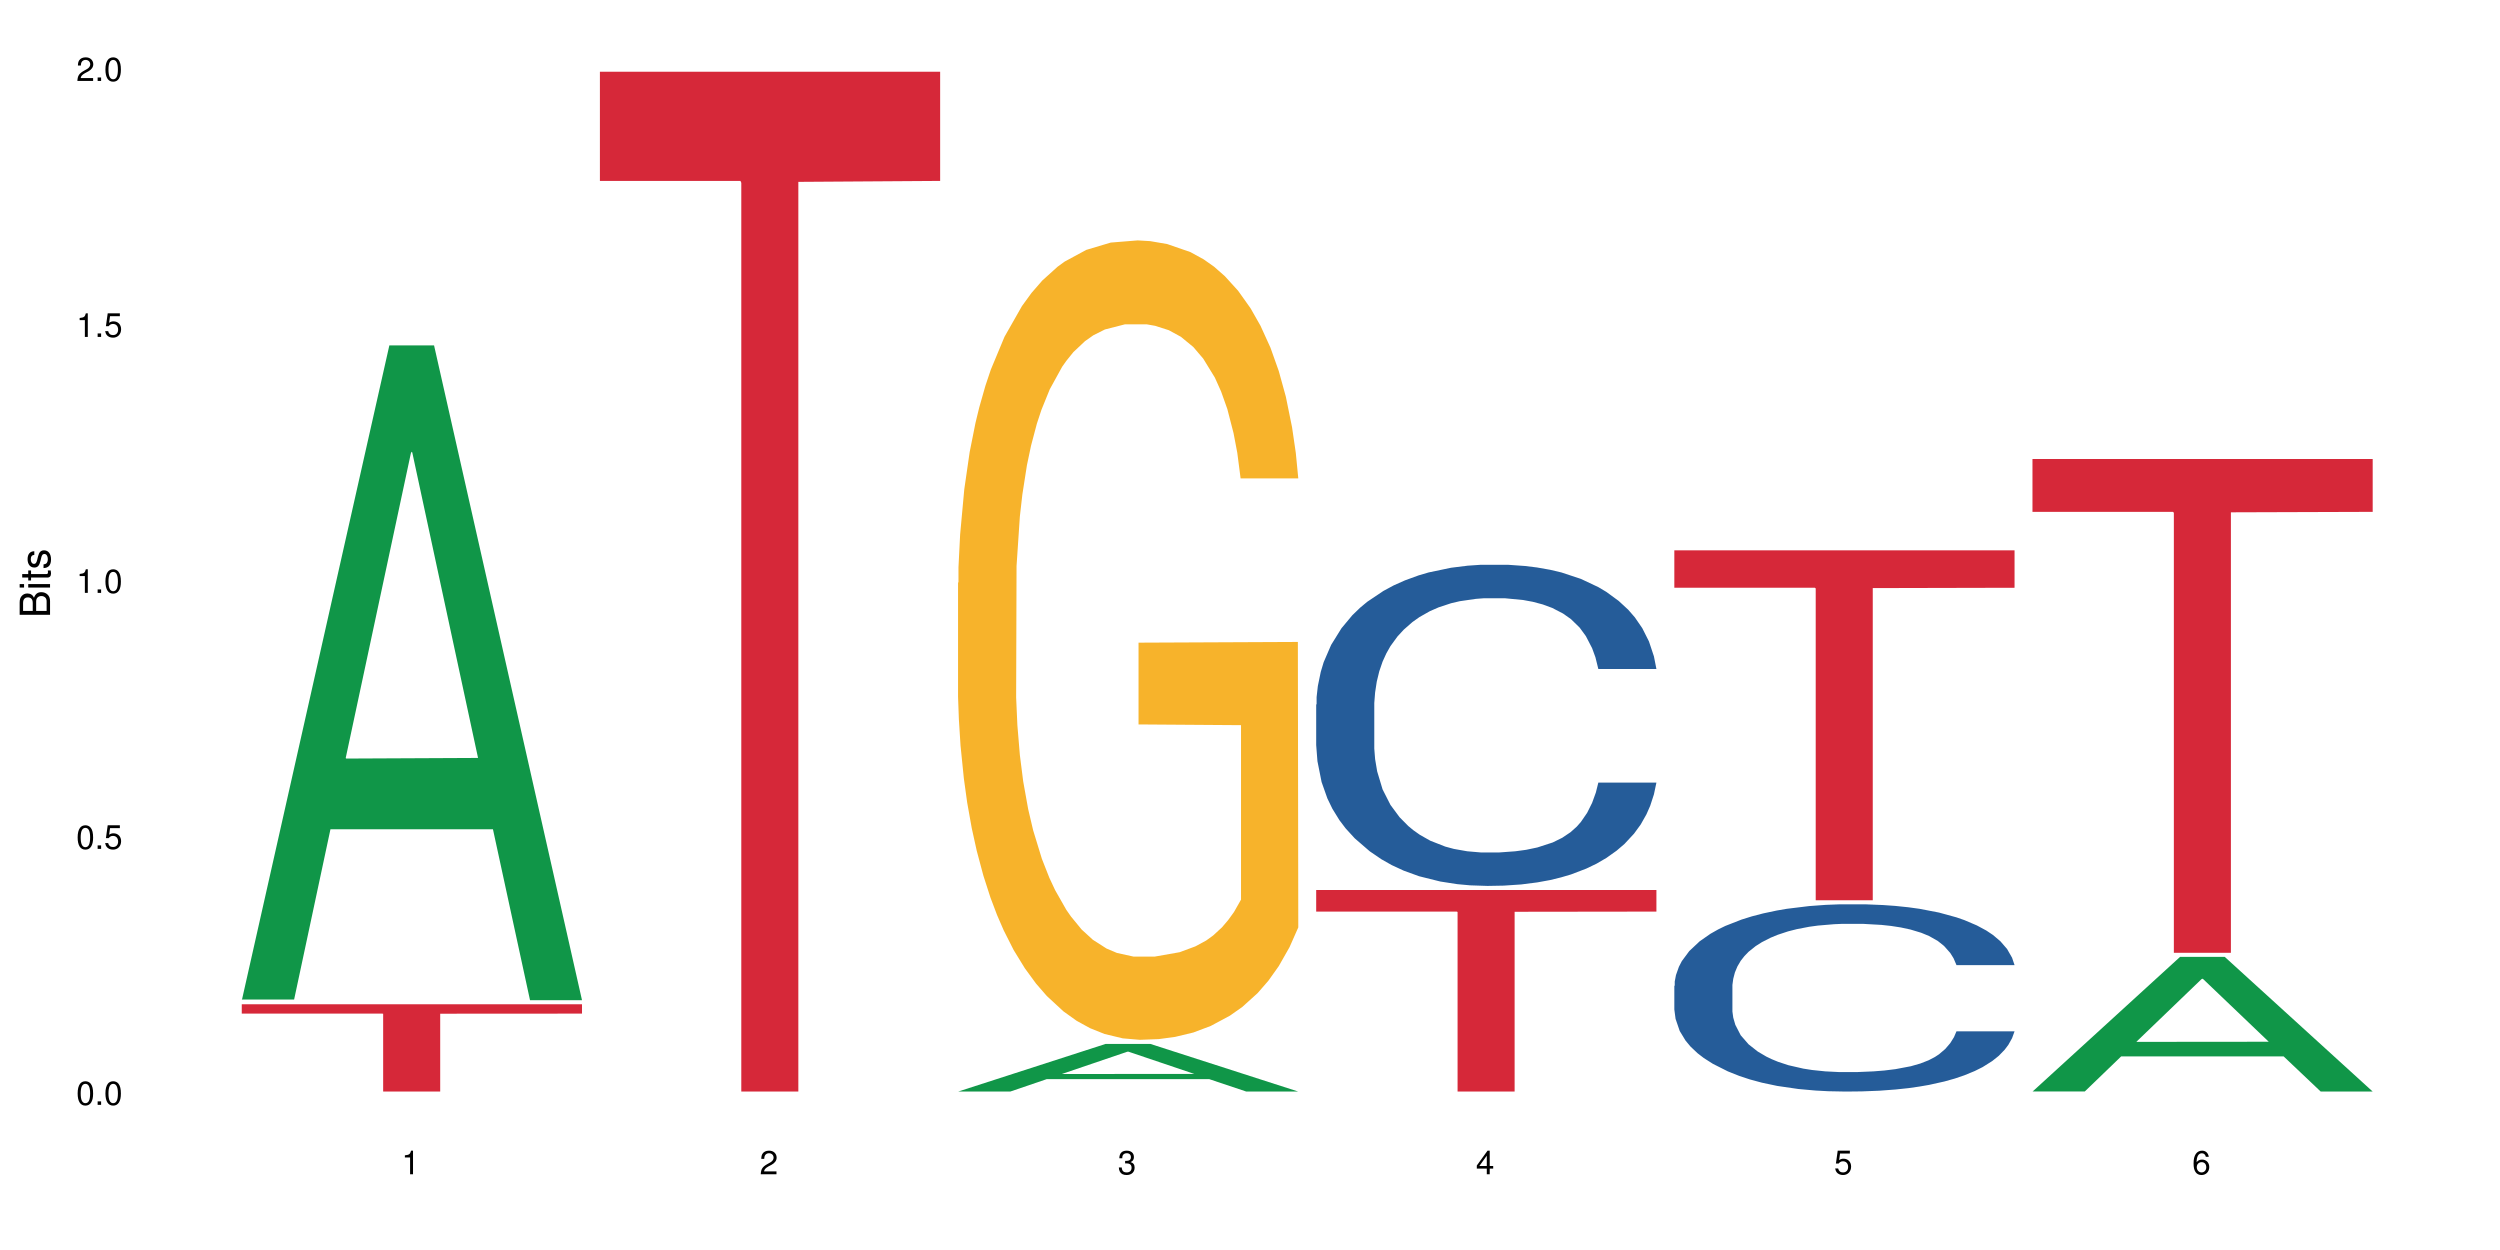 <?xml version="1.0" encoding="UTF-8"?>
<svg xmlns="http://www.w3.org/2000/svg" xmlns:xlink="http://www.w3.org/1999/xlink" width="720pt" height="360pt" viewBox="0 0 720 360" version="1.1">
<defs>
<g>
<symbol overflow="visible" id="glyph0-0">
<path style="stroke:none;" d=""/>
</symbol>
<symbol overflow="visible" id="glyph0-1">
<path style="stroke:none;" d="M 2.641 -6.797 C 2 -6.797 1.422 -6.531 1.078 -6.047 C 0.641 -5.453 0.406 -4.547 0.406 -3.297 C 0.406 -1 1.188 0.219 2.641 0.219 C 4.078 0.219 4.859 -1 4.859 -3.234 C 4.859 -4.562 4.656 -5.438 4.203 -6.047 C 3.844 -6.531 3.281 -6.797 2.641 -6.797 Z M 2.641 -6.047 C 3.547 -6.047 4 -5.125 4 -3.312 C 4 -1.375 3.562 -0.484 2.625 -0.484 C 1.734 -0.484 1.281 -1.422 1.281 -3.281 C 1.281 -5.141 1.734 -6.047 2.641 -6.047 Z M 2.641 -6.047 "/>
</symbol>
<symbol overflow="visible" id="glyph0-2">
<path style="stroke:none;" d="M 1.828 -1 L 0.828 -1 L 0.828 0 L 1.828 0 Z M 1.828 -1 "/>
</symbol>
<symbol overflow="visible" id="glyph0-3">
<path style="stroke:none;" d="M 4.562 -6.797 L 1.062 -6.797 L 0.547 -3.094 L 1.328 -3.094 C 1.719 -3.562 2.047 -3.734 2.578 -3.734 C 3.484 -3.734 4.062 -3.109 4.062 -2.094 C 4.062 -1.125 3.484 -0.531 2.578 -0.531 C 1.828 -0.531 1.375 -0.906 1.188 -1.672 L 0.328 -1.672 C 0.453 -1.109 0.547 -0.844 0.75 -0.594 C 1.125 -0.078 1.828 0.219 2.594 0.219 C 3.969 0.219 4.922 -0.781 4.922 -2.219 C 4.922 -3.562 4.031 -4.484 2.719 -4.484 C 2.25 -4.484 1.859 -4.359 1.469 -4.062 L 1.734 -5.969 L 4.562 -5.969 Z M 4.562 -6.797 "/>
</symbol>
<symbol overflow="visible" id="glyph0-4">
<path style="stroke:none;" d="M 2.484 -4.844 L 2.484 0 L 3.328 0 L 3.328 -6.797 L 2.766 -6.797 C 2.469 -5.75 2.281 -5.609 0.984 -5.453 L 0.984 -4.844 Z M 2.484 -4.844 "/>
</symbol>
<symbol overflow="visible" id="glyph0-5">
<path style="stroke:none;" d="M 4.859 -0.828 L 1.281 -0.828 C 1.359 -1.391 1.672 -1.75 2.5 -2.234 L 3.469 -2.75 C 4.406 -3.266 4.906 -3.969 4.906 -4.812 C 4.906 -5.375 4.672 -5.906 4.266 -6.266 C 3.859 -6.625 3.375 -6.797 2.719 -6.797 C 1.859 -6.797 1.219 -6.5 0.844 -5.922 C 0.609 -5.562 0.5 -5.125 0.484 -4.438 L 1.328 -4.438 C 1.359 -4.906 1.406 -5.188 1.531 -5.406 C 1.75 -5.812 2.188 -6.062 2.703 -6.062 C 3.469 -6.062 4.031 -5.516 4.031 -4.781 C 4.031 -4.25 3.719 -3.797 3.125 -3.438 L 2.234 -2.938 C 0.812 -2.141 0.406 -1.5 0.328 0 L 4.859 0 Z M 4.859 -0.828 "/>
</symbol>
<symbol overflow="visible" id="glyph0-6">
<path style="stroke:none;" d="M 2.125 -3.125 L 2.578 -3.125 C 3.516 -3.125 3.984 -2.703 3.984 -1.891 C 3.984 -1.031 3.469 -0.531 2.578 -0.531 C 1.656 -0.531 1.203 -0.984 1.156 -1.969 L 0.312 -1.969 C 0.344 -1.422 0.438 -1.078 0.609 -0.766 C 0.953 -0.109 1.625 0.219 2.547 0.219 C 3.953 0.219 4.859 -0.609 4.859 -1.906 C 4.859 -2.766 4.516 -3.25 3.703 -3.516 C 4.344 -3.766 4.656 -4.25 4.656 -4.938 C 4.656 -6.109 3.875 -6.797 2.578 -6.797 C 1.203 -6.797 0.484 -6.047 0.453 -4.609 L 1.297 -4.609 C 1.312 -5.016 1.344 -5.25 1.453 -5.453 C 1.641 -5.828 2.062 -6.062 2.594 -6.062 C 3.344 -6.062 3.797 -5.625 3.797 -4.906 C 3.797 -4.422 3.609 -4.141 3.25 -3.984 C 3.016 -3.891 2.719 -3.844 2.125 -3.844 Z M 2.125 -3.125 "/>
</symbol>
<symbol overflow="visible" id="glyph0-7">
<path style="stroke:none;" d="M 3.141 -1.625 L 3.141 0 L 3.984 0 L 3.984 -1.625 L 4.984 -1.625 L 4.984 -2.391 L 3.984 -2.391 L 3.984 -6.797 L 3.359 -6.797 L 0.266 -2.516 L 0.266 -1.625 Z M 3.141 -2.391 L 1 -2.391 L 3.141 -5.359 Z M 3.141 -2.391 "/>
</symbol>
<symbol overflow="visible" id="glyph0-8">
<path style="stroke:none;" d="M 4.781 -5.031 C 4.609 -6.141 3.891 -6.797 2.844 -6.797 C 2.094 -6.797 1.422 -6.438 1.031 -5.828 C 0.609 -5.172 0.406 -4.344 0.406 -3.094 C 0.406 -1.953 0.578 -1.234 0.984 -0.625 C 1.359 -0.078 1.953 0.219 2.703 0.219 C 3.984 0.219 4.922 -0.734 4.922 -2.078 C 4.922 -3.344 4.062 -4.234 2.844 -4.234 C 2.172 -4.234 1.641 -3.969 1.281 -3.469 C 1.281 -5.125 1.828 -6.047 2.797 -6.047 C 3.391 -6.047 3.797 -5.672 3.938 -5.031 Z M 2.734 -3.484 C 3.547 -3.484 4.062 -2.922 4.062 -2 C 4.062 -1.156 3.484 -0.531 2.703 -0.531 C 1.922 -0.531 1.328 -1.188 1.328 -2.047 C 1.328 -2.891 1.906 -3.484 2.734 -3.484 Z M 2.734 -3.484 "/>
</symbol>
<symbol overflow="visible" id="glyph1-0">
<path style="stroke:none;" d=""/>
</symbol>
<symbol overflow="visible" id="glyph1-1">
<path style="stroke:none;" d="M 0 -0.953 L 0 -4.891 C 0 -5.719 -0.234 -6.344 -0.734 -6.797 C -1.188 -7.234 -1.812 -7.469 -2.5 -7.469 C -3.547 -7.469 -4.188 -7 -4.625 -5.875 C -4.984 -6.672 -5.641 -7.094 -6.531 -7.094 C -7.156 -7.094 -7.734 -6.859 -8.141 -6.391 C -8.562 -5.938 -8.75 -5.344 -8.75 -4.5 L -8.75 -0.953 Z M -4.984 -2.062 L -7.766 -2.062 L -7.766 -4.219 C -7.766 -4.844 -7.688 -5.203 -7.453 -5.5 C -7.219 -5.812 -6.859 -5.969 -6.375 -5.969 C -5.906 -5.969 -5.531 -5.812 -5.297 -5.5 C -5.062 -5.203 -4.984 -4.844 -4.984 -4.219 Z M -0.984 -2.062 L -4 -2.062 L -4 -4.781 C -4 -5.328 -3.859 -5.688 -3.578 -5.953 C -3.297 -6.219 -2.922 -6.359 -2.484 -6.359 C -2.062 -6.359 -1.688 -6.219 -1.406 -5.953 C -1.109 -5.688 -0.984 -5.328 -0.984 -4.781 Z M -0.984 -2.062 "/>
</symbol>
<symbol overflow="visible" id="glyph1-2">
<path style="stroke:none;" d="M -6.281 -1.797 L -6.281 -0.797 L 0 -0.797 L 0 -1.797 Z M -8.75 -1.797 L -8.75 -0.797 L -7.484 -0.797 L -7.484 -1.797 Z M -8.75 -1.797 "/>
</symbol>
<symbol overflow="visible" id="glyph1-3">
<path style="stroke:none;" d="M -6.281 -3.047 L -6.281 -2.016 L -8.016 -2.016 L -8.016 -1.016 L -6.281 -1.016 L -6.281 -0.172 L -5.469 -0.172 L -5.469 -1.016 L -0.719 -1.016 C -0.078 -1.016 0.281 -1.453 0.281 -2.234 C 0.281 -2.469 0.25 -2.719 0.188 -3.047 L -0.641 -3.047 C -0.609 -2.922 -0.594 -2.766 -0.594 -2.562 C -0.594 -2.141 -0.719 -2.016 -1.156 -2.016 L -5.469 -2.016 L -5.469 -3.047 Z M -6.281 -3.047 "/>
</symbol>
<symbol overflow="visible" id="glyph1-4">
<path style="stroke:none;" d="M -4.531 -5.25 C -5.766 -5.25 -6.469 -4.422 -6.469 -2.969 C -6.469 -1.516 -5.719 -0.562 -4.547 -0.562 C -3.562 -0.562 -3.094 -1.062 -2.734 -2.562 L -2.516 -3.484 C -2.344 -4.188 -2.094 -4.469 -1.625 -4.469 C -1.047 -4.469 -0.641 -3.875 -0.641 -3 C -0.641 -2.453 -0.797 -2 -1.062 -1.75 C -1.25 -1.594 -1.422 -1.531 -1.875 -1.469 L -1.875 -0.406 C -0.422 -0.453 0.281 -1.266 0.281 -2.922 C 0.281 -4.5 -0.5 -5.516 -1.719 -5.516 C -2.656 -5.516 -3.172 -4.984 -3.469 -3.734 L -3.703 -2.766 C -3.891 -1.953 -4.156 -1.609 -4.594 -1.609 C -5.172 -1.609 -5.547 -2.125 -5.547 -2.938 C -5.547 -3.75 -5.203 -4.172 -4.531 -4.203 Z M -4.531 -5.25 "/>
</symbol>
</g>
</defs>
<g id="surface20778">
<rect x="0" y="0" width="720" height="360" style="fill:rgb(100%,100%,100%);fill-opacity:1;stroke:none;"/>
<path style=" stroke:none;fill-rule:nonzero;fill:rgb(6.275%,58.824%,28.235%);fill-opacity:1;" d="M 69.629 287.875 L 69.734 287.699 L 112.133 99.473 L 125.008 99.473 L 167.617 288.055 L 152.645 288.055 L 141.969 238.828 L 95.172 238.828 L 84.703 287.875 L 69.629 287.875 L 99.676 218.465 L 137.676 218.285 L 118.727 130.281 L 118.52 130.105 L 118.309 130.637 L 99.57 218.285 L 99.676 218.465 Z M 69.629 287.875 "/>
<path style=" stroke:none;fill-rule:nonzero;fill:rgb(83.922%,15.686%,22.353%);fill-opacity:1;" d="M 69.629 289.234 L 167.617 289.234 L 167.617 291.922 L 126.777 291.949 L 126.777 314.371 L 110.348 314.371 L 110.348 291.973 L 110.109 291.922 L 69.629 291.922 Z M 69.629 289.234 "/>
<path style=" stroke:none;fill-rule:nonzero;fill:rgb(83.922%,15.686%,22.353%);fill-opacity:1;" d="M 172.773 20.664 L 270.762 20.664 L 270.762 52.102 L 229.922 52.379 L 229.922 314.371 L 213.492 314.371 L 213.492 52.652 L 213.254 52.102 L 172.773 52.102 Z M 172.773 20.664 "/>
<path style=" stroke:none;fill-rule:nonzero;fill:rgb(6.275%,58.824%,28.235%);fill-opacity:1;" d="M 275.918 314.359 L 276.023 314.344 L 318.422 300.648 L 331.297 300.648 L 373.906 314.371 L 358.934 314.371 L 348.258 310.789 L 301.461 310.789 L 290.992 314.359 L 275.918 314.359 L 305.961 309.309 L 343.965 309.293 L 325.016 302.891 L 324.805 302.879 L 324.598 302.918 L 305.859 309.293 L 305.961 309.309 Z M 275.918 314.359 "/>
<path style=" stroke:none;fill-rule:nonzero;fill:rgb(96.863%,70.196%,16.863%);fill-opacity:1;" d="M 275.918 167.848 L 276.039 167.637 L 276.039 163.43 L 276.516 153.969 L 277.711 140.934 L 279.262 130.211 L 280.938 121.801 L 282.012 117.383 L 283.805 111.074 L 285.359 106.449 L 289.301 96.988 L 294.32 88.156 L 297.07 84.371 L 300.176 80.797 L 304.598 76.805 L 306.629 75.332 L 312.844 71.969 L 319.891 69.863 L 327.66 69.234 L 331.246 69.445 L 336.145 70.285 L 342.836 72.598 L 346.66 74.699 L 349.648 76.805 L 352.754 79.535 L 356.578 83.742 L 360.164 88.789 L 363.031 93.836 L 365.898 100.141 L 368.289 106.871 L 370.32 114.23 L 372.113 123.059 L 373.188 130.418 L 373.906 137.777 L 357.293 137.777 L 356.34 130.418 L 355.262 124.742 L 353.473 117.805 L 351.68 112.758 L 349.887 108.762 L 346.539 103.297 L 343.672 99.934 L 340.086 96.988 L 336.621 95.098 L 332.68 93.836 L 330.289 93.414 L 323.957 93.414 L 318.219 94.887 L 314.875 96.566 L 312.484 98.25 L 309.137 101.402 L 307.105 103.926 L 305.91 105.609 L 302.328 112.125 L 299.938 118.016 L 298.621 122.008 L 296.949 128.316 L 295.754 133.992 L 294.441 142.406 L 293.723 148.711 L 292.766 163.012 L 292.648 200.855 L 293.004 208.848 L 293.723 217.469 L 294.68 225.035 L 296.113 233.027 L 297.547 239.125 L 300.055 247.324 L 302.207 252.793 L 303.879 256.367 L 307.105 262.043 L 308.422 263.934 L 311.527 267.719 L 314.754 270.664 L 318.699 273.188 L 321.684 274.449 L 326.465 275.5 L 332.559 275.5 L 339.73 274.238 L 344.27 272.555 L 347.375 270.875 L 349.406 269.402 L 351.918 267.09 L 353.711 264.984 L 355.383 262.672 L 357.414 259.098 L 357.414 208.848 L 327.898 208.637 L 327.898 185.086 L 373.785 184.879 L 373.906 267.09 L 371.395 272.766 L 368.289 278.234 L 365.301 282.438 L 362.195 286.012 L 357.773 290.008 L 354.188 292.531 L 348.691 295.473 L 343.672 297.367 L 338.414 298.629 L 333.754 299.258 L 328.258 299.469 L 323.359 299.047 L 318.102 297.785 L 313.918 296.105 L 310.094 294.004 L 306.27 291.27 L 301.488 286.852 L 298.383 283.277 L 295.156 278.863 L 291.93 273.605 L 289.062 267.93 L 287.148 263.516 L 285.238 258.469 L 283.207 252.16 L 281.297 245.012 L 279.859 238.492 L 278.547 231.133 L 277.59 224.195 L 276.633 214.734 L 276.156 207.164 L 275.918 200.648 Z M 275.918 167.848 "/>
<path style=" stroke:none;fill-rule:nonzero;fill:rgb(14.51%,36.078%,60%);fill-opacity:1;" d="M 379.062 202.902 L 379.18 202.82 L 379.18 200.789 L 379.539 197.578 L 380.375 193.52 L 381.211 190.73 L 383.363 185.742 L 386.352 180.926 L 389.457 177.203 L 391.727 175.008 L 393.762 173.316 L 398.422 170.188 L 401.406 168.582 L 404.633 167.145 L 408.578 165.707 L 411.445 164.863 L 417.898 163.512 L 422.68 162.918 L 426.383 162.664 L 434.387 162.664 L 439.168 163.004 L 442.633 163.426 L 446.457 164.102 L 449.684 164.863 L 455.301 166.723 L 460.32 169.09 L 462.59 170.441 L 466.176 173.062 L 468.922 175.598 L 470.836 177.797 L 472.984 180.926 L 474.898 184.727 L 476.332 189.039 L 477.047 192.676 L 460.32 192.676 L 459.484 189.293 L 458.527 186.672 L 456.734 183.207 L 454.941 180.754 L 452.434 178.305 L 450.16 176.699 L 447.055 175.09 L 444.309 174.078 L 441.438 173.316 L 438.691 172.809 L 433.434 172.301 L 427.34 172.301 L 425.066 172.473 L 420.406 173.148 L 417.898 173.738 L 414.312 174.922 L 411.805 176.02 L 408.816 177.711 L 406.785 179.148 L 404.277 181.348 L 402.484 183.293 L 400.453 186.082 L 399.258 188.195 L 398.18 190.562 L 397.227 193.352 L 396.508 196.309 L 396.031 199.438 L 395.793 202.48 L 395.793 215.582 L 396.031 218.625 L 396.629 222.176 L 398.18 227.332 L 400.453 231.812 L 403.082 235.363 L 405.59 237.898 L 407.023 239.082 L 408.938 240.438 L 411.922 242.125 L 416.227 243.816 L 418.734 244.492 L 422.559 245.168 L 426.5 245.508 L 431.758 245.508 L 436.422 245.168 L 439.527 244.746 L 442.754 244.07 L 447.176 242.633 L 449.922 241.281 L 452.312 239.676 L 454.105 238.07 L 455.301 236.715 L 457.094 234.098 L 458.527 231.223 L 459.602 228.262 L 460.32 225.391 L 477.047 225.391 L 476.332 228.77 L 475.258 232.066 L 474.18 234.52 L 472.508 237.477 L 470.598 240.098 L 467.848 243.055 L 465.578 245 L 462.59 247.113 L 459.84 248.719 L 456.855 250.156 L 452.434 251.848 L 449.566 252.691 L 446.457 253.453 L 442.754 254.129 L 438.094 254.723 L 433.074 255.059 L 428.414 255.145 L 423.395 254.977 L 419.691 254.637 L 414.793 253.875 L 408.695 252.355 L 404.277 250.75 L 400.809 249.145 L 397.824 247.453 L 394.477 245.168 L 390.176 241.449 L 387.547 238.578 L 385.754 236.211 L 383.723 232.914 L 382.289 229.953 L 380.617 225.219 L 379.422 219.219 L 379.062 214.57 Z M 379.062 202.902 "/>
<path style=" stroke:none;fill-rule:nonzero;fill:rgb(83.922%,15.686%,22.353%);fill-opacity:1;" d="M 379.062 256.324 L 477.047 256.324 L 477.047 262.539 L 436.211 262.594 L 436.211 314.371 L 419.781 314.371 L 419.781 262.648 L 419.543 262.539 L 379.062 262.539 Z M 379.062 256.324 "/>
<path style=" stroke:none;fill-rule:nonzero;fill:rgb(14.51%,36.078%,60%);fill-opacity:1;" d="M 482.207 283.914 L 482.324 283.863 L 482.324 282.684 L 482.684 280.809 L 483.52 278.445 L 484.355 276.816 L 486.508 273.91 L 489.496 271.102 L 492.602 268.934 L 494.871 267.652 L 496.902 266.664 L 501.562 264.84 L 504.551 263.906 L 507.777 263.066 L 511.723 262.23 L 514.59 261.738 L 521.043 260.949 L 525.82 260.602 L 529.527 260.457 L 537.531 260.457 L 542.312 260.652 L 545.777 260.898 L 549.602 261.293 L 552.828 261.738 L 558.445 262.82 L 563.465 264.199 L 565.734 264.988 L 569.32 266.516 L 572.066 267.996 L 573.98 269.277 L 576.129 271.102 L 578.043 273.316 L 579.477 275.832 L 580.191 277.949 L 563.465 277.949 L 562.625 275.98 L 561.672 274.453 L 559.879 272.43 L 558.086 271 L 555.578 269.574 L 553.305 268.637 L 550.199 267.699 L 547.449 267.109 L 544.582 266.664 L 541.836 266.371 L 536.578 266.074 L 530.484 266.074 L 528.211 266.172 L 523.551 266.566 L 521.043 266.91 L 517.457 267.602 L 514.949 268.242 L 511.961 269.227 L 509.93 270.066 L 507.418 271.348 L 505.629 272.48 L 503.598 274.105 L 502.402 275.34 L 501.324 276.719 L 500.371 278.344 L 499.652 280.07 L 499.176 281.895 L 498.934 283.668 L 498.934 291.305 L 499.176 293.082 L 499.773 295.148 L 501.324 298.156 L 503.598 300.77 L 506.227 302.84 L 508.734 304.316 L 510.168 305.008 L 512.078 305.797 L 515.066 306.781 L 519.371 307.766 L 521.879 308.16 L 525.703 308.555 L 529.645 308.754 L 534.902 308.754 L 539.562 308.555 L 542.672 308.309 L 545.898 307.914 L 550.32 307.078 L 553.066 306.289 L 555.457 305.352 L 557.25 304.414 L 558.445 303.629 L 560.238 302.098 L 561.672 300.422 L 562.746 298.699 L 563.465 297.023 L 580.191 297.023 L 579.477 298.996 L 578.402 300.918 L 577.324 302.344 L 575.652 304.07 L 573.738 305.598 L 570.992 307.324 L 568.723 308.457 L 565.734 309.688 L 562.984 310.625 L 559.996 311.465 L 555.578 312.449 L 552.707 312.941 L 549.602 313.387 L 545.898 313.777 L 541.238 314.125 L 536.219 314.32 L 531.559 314.371 L 526.539 314.273 L 522.836 314.074 L 517.934 313.633 L 511.84 312.746 L 507.418 311.809 L 503.953 310.871 L 500.969 309.887 L 497.621 308.555 L 493.32 306.387 L 490.691 304.711 L 488.898 303.332 L 486.867 301.41 L 485.434 299.684 L 483.758 296.926 L 482.562 293.426 L 482.207 290.715 Z M 482.207 283.914 "/>
<path style=" stroke:none;fill-rule:nonzero;fill:rgb(83.922%,15.686%,22.353%);fill-opacity:1;" d="M 482.207 158.488 L 580.191 158.488 L 580.191 169.277 L 539.355 169.371 L 539.355 259.277 L 522.926 259.277 L 522.926 169.465 L 522.688 169.277 L 482.207 169.277 Z M 482.207 158.488 "/>
<path style=" stroke:none;fill-rule:nonzero;fill:rgb(6.275%,58.824%,28.235%);fill-opacity:1;" d="M 585.352 314.336 L 585.453 314.297 L 627.852 275.586 L 640.73 275.586 L 683.336 314.371 L 668.367 314.371 L 657.688 304.246 L 610.895 304.246 L 600.426 314.336 L 585.352 314.336 L 615.395 300.059 L 653.398 300.023 L 634.449 281.922 L 634.238 281.887 L 634.031 281.996 L 615.289 300.023 L 615.395 300.059 Z M 585.352 314.336 "/>
<path style=" stroke:none;fill-rule:nonzero;fill:rgb(83.922%,15.686%,22.353%);fill-opacity:1;" d="M 585.352 132.191 L 683.336 132.191 L 683.336 147.414 L 642.5 147.547 L 642.5 274.406 L 626.07 274.406 L 626.07 147.68 L 625.832 147.414 L 585.352 147.414 Z M 585.352 132.191 "/>
<g style="fill:rgb(0%,0%,0%);fill-opacity:1;">
  <use xlink:href="#glyph0-1" x="21.957" y="318.198"/>
  <use xlink:href="#glyph0-2" x="27.291" y="318.198"/>
  <use xlink:href="#glyph0-1" x="29.958" y="318.198"/>
</g>
<g style="fill:rgb(0%,0%,0%);fill-opacity:1;">
  <use xlink:href="#glyph0-1" x="21.957" y="244.476"/>
  <use xlink:href="#glyph0-2" x="27.291" y="244.476"/>
  <use xlink:href="#glyph0-3" x="29.958" y="244.476"/>
</g>
<g style="fill:rgb(0%,0%,0%);fill-opacity:1;">
  <use xlink:href="#glyph0-4" x="21.957" y="170.753"/>
  <use xlink:href="#glyph0-2" x="27.291" y="170.753"/>
  <use xlink:href="#glyph0-1" x="29.958" y="170.753"/>
</g>
<g style="fill:rgb(0%,0%,0%);fill-opacity:1;">
  <use xlink:href="#glyph0-4" x="21.957" y="97.034"/>
  <use xlink:href="#glyph0-2" x="27.291" y="97.034"/>
  <use xlink:href="#glyph0-3" x="29.958" y="97.034"/>
</g>
<g style="fill:rgb(0%,0%,0%);fill-opacity:1;">
  <use xlink:href="#glyph0-5" x="21.957" y="23.312"/>
  <use xlink:href="#glyph0-2" x="27.291" y="23.312"/>
  <use xlink:href="#glyph0-1" x="29.958" y="23.312"/>
</g>
<g style="fill:rgb(0%,0%,0%);fill-opacity:1;">
  <use xlink:href="#glyph0-4" x="115.621" y="338.19"/>
</g>
<g style="fill:rgb(0%,0%,0%);fill-opacity:1;">
  <use xlink:href="#glyph0-5" x="218.766" y="338.19"/>
</g>
<g style="fill:rgb(0%,0%,0%);fill-opacity:1;">
  <use xlink:href="#glyph0-6" x="321.91" y="338.19"/>
</g>
<g style="fill:rgb(0%,0%,0%);fill-opacity:1;">
  <use xlink:href="#glyph0-7" x="425.055" y="338.19"/>
</g>
<g style="fill:rgb(0%,0%,0%);fill-opacity:1;">
  <use xlink:href="#glyph0-3" x="528.199" y="338.19"/>
</g>
<g style="fill:rgb(0%,0%,0%);fill-opacity:1;">
  <use xlink:href="#glyph0-8" x="631.344" y="338.19"/>
</g>
<g style="fill:rgb(0%,0%,0%);fill-opacity:1;">
  <use xlink:href="#glyph1-1" x="14.412" y="178.016"/>
  <use xlink:href="#glyph1-2" x="14.412" y="170.012"/>
  <use xlink:href="#glyph1-3" x="14.412" y="167.348"/>
  <use xlink:href="#glyph1-4" x="14.412" y="164.012"/>
</g>
</g>
</svg>
